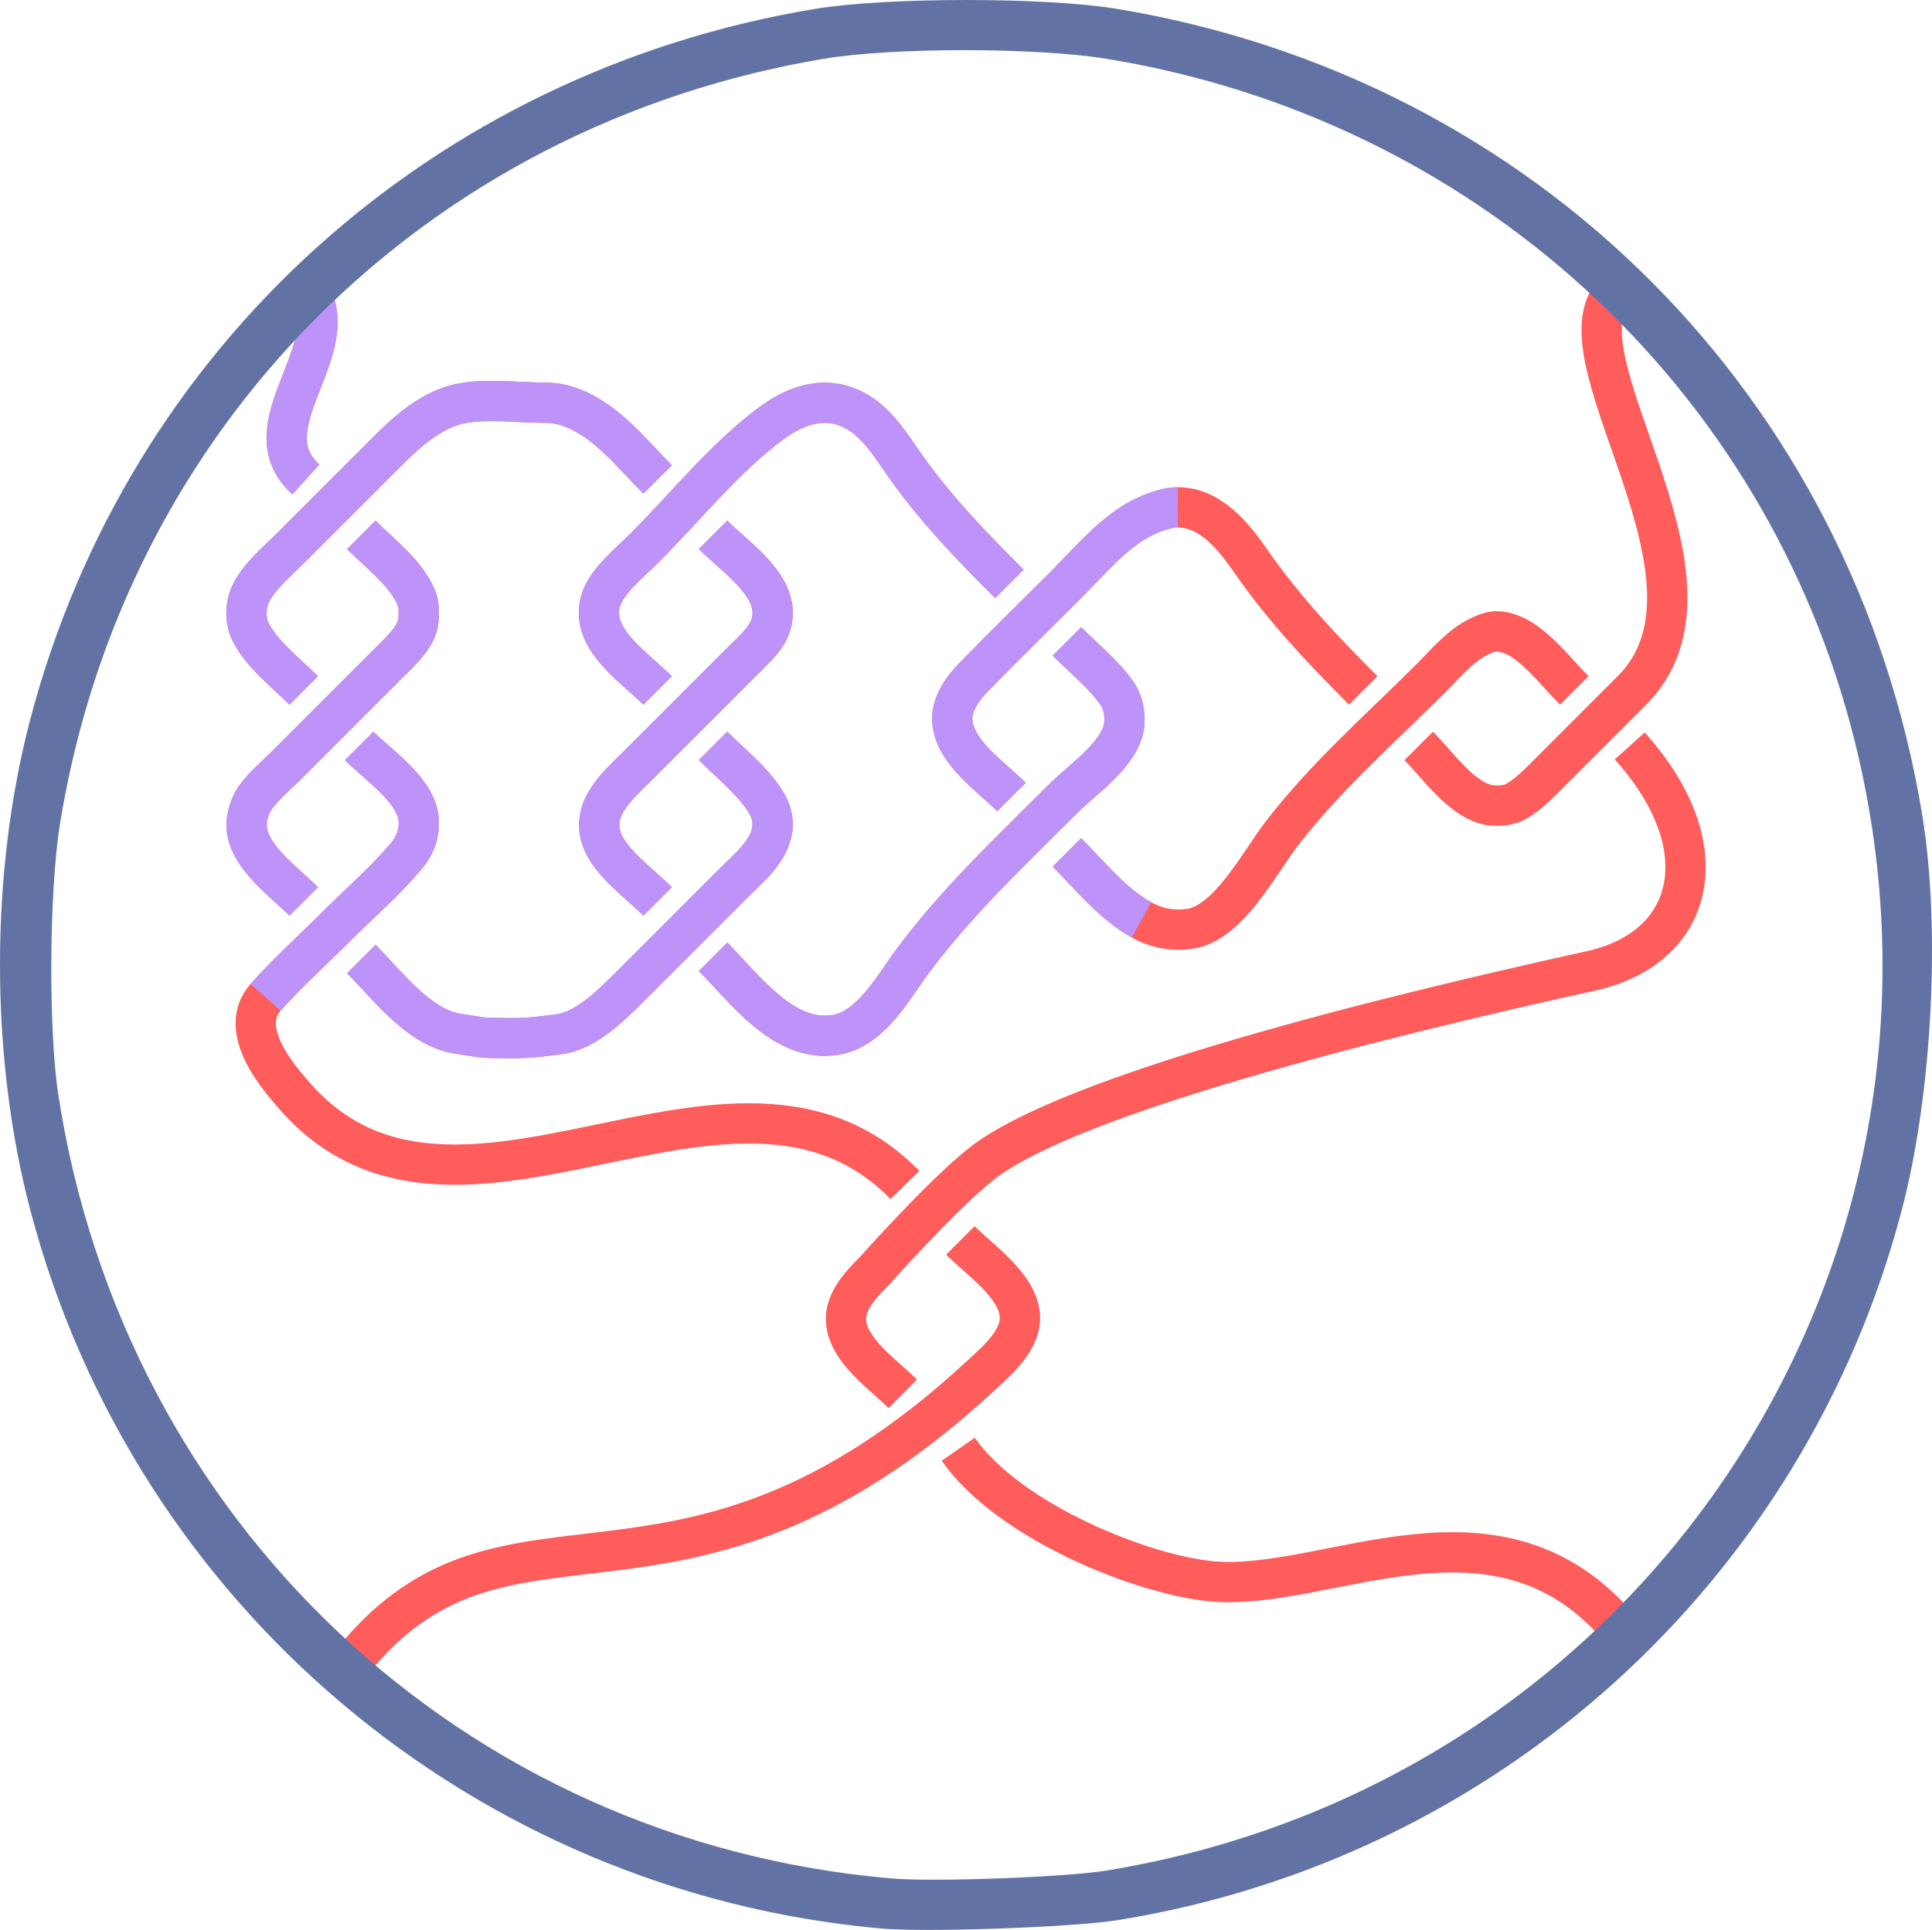 <!-- Created with Inkscape (http://www.inkscape.org/) -->
<svg xmlns:inkscape="http://www.inkscape.org/namespaces/inkscape" xmlns:sodipodi="http://sodipodi.sourceforge.net/DTD/sodipodi-0.dtd" xmlns="http://www.w3.org/2000/svg" xmlns:svg="http://www.w3.org/2000/svg" viewBox="0 0 190.451 190.287" version="1.1" id="svg21826" xml:space="preserve" inkscape:version="1.3 (0e150ed6c4, 2023-07-21)" sodipodi:docname="GenMont.svg">

    <sodipodi:namedview id="namedview21828" pagecolor="#ffffff" bordercolor="#666666" borderopacity="1.0" inkscape:showpageshadow="2" inkscape:pageopacity="0.0" inkscape:pagecheckerboard="0" inkscape:deskcolor="#d1d1d1" inkscape:document-units="mm" showgrid="false" inkscape:zoom="2.4482946" inkscape:cx="-68.210745" inkscape:cy="101.49922" inkscape:window-width="1920" inkscape:window-height="1120" inkscape:window-x="-11" inkscape:window-y="-11" inkscape:window-maximized="1" inkscape:current-layer="layer1"/>
    

    <defs id="defs21823"/>
 <g inkscape:label="Layer 1" inkscape:groupmode="layer" id="layer1" transform="translate(-111.223,101.648)">
 

        


        
        

        

    <path class="stroke-red" style="fill:none;stroke:#ff5555;stroke-width:3.971;stroke-dasharray:none;stroke-opacity:0.957" d="m 141.165,-33.565 c -1.708,-1.708 -4.058,-3.519 -5.191,-5.674 -0.34,-0.646 -0.477,-1.381 -0.456,-2.102 0.02,-0.665 0.173,-1.282 0.485,-1.891 0.821,-1.602 2.43,-2.942 3.691,-4.203 l 9.457,-9.457 c 2.055,-2.054 4.311,-4.168 7.145,-4.884 2.506,-0.633 5.946,-0.173 8.616,-0.16 1.007,0.005 1.782,0.145 2.732,0.51 3.427,1.316 5.868,4.517 8.406,7.055 m 0,20.805 c -2.085,-2.085 -5.888,-4.58 -5.788,-7.776 0.024,-0.755 0.253,-1.457 0.635,-2.102 0.936,-1.579 2.597,-2.909 3.891,-4.203 4.051,-4.051 7.978,-8.987 12.609,-12.365 1.546,-1.127 3.418,-1.96 5.254,-1.922 0.963,0.02 1.85,0.261 2.732,0.706 2.197,1.109 3.614,3.426 4.985,5.385 3.037,4.338 6.623,8.035 10.356,11.768 m -68.983,-28.762 c 3.47,5.907 -6.137,13.26 -0.367,18.465 m 69.56,31.312 c -2.096,-2.096 -5.668,-4.43 -5.84,-7.565 -0.083,-1.515 0.94,-3.052 2.06,-4.203 2.971,-3.05 6.023,-6.026 9.033,-9.036 2.163,-2.163 4.306,-4.748 6.935,-6.341 1.138,-0.689 2.9,-1.418 4.203,-1.418 m 0,0 c 3.186,0 5.467,2.811 7.15,5.237 3.284,4.734 7.069,8.755 11.133,12.819 m -98.771,-15.341 c 1.729,1.729 4.04,3.493 5.185,5.674 0.343,0.654 0.473,1.181 0.485,1.891 0.012,0.678 -0.05,1.287 -0.323,1.891 -0.542,1.196 -1.693,2.23 -2.615,3.152 l -10.297,10.297 c -1.034,1.034 -2.364,2.1 -3.104,3.362 -0.446,0.761 -0.707,1.865 -0.614,2.732 0.304,2.842 3.624,5.158 5.61,7.145 m 40.349,-36.146 c 2.012,2.012 5.777,4.525 5.872,7.565 0.021,0.671 -0.11,1.296 -0.408,1.891 -0.569,1.138 -1.632,2.052 -2.522,2.942 l -10.297,10.297 c -2.004,2.004 -4.728,4.26 -3.606,7.355 0.819,2.26 3.805,4.402 5.498,6.094 m 40.349,-4.833 c 2.265,2.265 4.523,5.104 7.355,6.659 1.53,0.84 3.129,1.122 4.833,0.862 m 0,0 c 3.748,-0.573 6.839,-6.59 9.013,-9.412 4.3,-5.584 9.758,-10.365 14.734,-15.341 1.393,-1.393 2.832,-3.143 4.623,-4.014 0.619,-0.301 1.21,-0.567 1.891,-0.549 0.771,0.021 1.633,0.357 2.312,0.779 1.962,1.219 3.623,3.414 5.254,5.045 m -50.016,-4.833 c 1.595,1.595 3.576,3.212 4.878,5.044 0.625,0.878 0.838,1.902 0.788,2.942 -0.144,2.964 -4.048,5.528 -6.086,7.565 -5.149,5.149 -10.441,10.116 -14.788,15.971 -1.967,2.649 -4.152,6.769 -7.698,7.292 -5.045,0.744 -8.797,-4.531 -11.979,-7.712 M 270.117,-72.579 c -5.345,6.886 12.852,28.389 1.859,39.126 l -8.084,8.084 c -0.962,0.961 -1.978,2.018 -3.152,2.704 -0.698,0.407 -1.511,0.484 -2.312,0.439 -2.867,-0.161 -5.401,-3.921 -7.355,-5.875 m -104.445,0 c 2.002,2.002 5.713,4.438 5.875,7.355 0.066,1.19 -0.303,2.382 -1.111,3.362 -2.098,2.546 -4.741,4.81 -7.076,7.145 -2.296,2.296 -4.754,4.508 -6.912,6.935 -2.939,3.306 1.64,8.278 2.612,9.426 m 0,0 c 16.058,18.97 43.494,-8.244 60.411,9.068 m -18.914,-43.291 c 1.66,1.66 3.72,3.294 5.022,5.254 0.518,0.78 0.869,1.588 0.851,2.522 -0.047,2.449 -2.354,4.257 -3.981,5.884 -3.432,3.432 -6.858,6.874 -10.297,10.297 -1.603,1.595 -3.705,3.635 -5.884,4.28 -0.859,0.254 -1.529,0.262 -2.312,0.371 -1.81,0.252 -3.452,0.229 -5.464,0.18 -0.641,-0.016 -1.067,-0.09 -1.681,-0.19 -0.502,-0.082 -0.94,-0.143 -1.471,-0.23 -3.835,-0.628 -6.855,-4.751 -9.457,-7.352 m 125.039,-21.015 c 9.002,10.018 6.41,19.93 -3.826,22.184 -20.804,4.581 -51.389,12.183 -60.06,19.006 -3.893,3.063 -10.508,10.508 -10.508,10.508 -1.353,1.353 -3.007,3.069 -2.86,5.044 0.215,2.898 3.651,5.204 5.592,7.145 m 5.674,-15.131 c 1.951,1.951 5.613,4.42 5.861,7.355 0.209,2.462 -2.287,4.541 -3.97,6.094 -30.012,27.709 -47.004,8.564 -62.45,28.887 M 205.681,41.248 c 4.954,7.094 18.039,12.357 24.941,13.017 11.518,1.102 28.269,-9.784 40.478,4.91" id="path177" sodipodi:nodetypes="csssccsssccsssssssccccssssccsccsssccssccsscssccsccsssssccsssssccccssccssssccccsssssssssccsscsccssccsc"/><path d="m 141.165,-33.565 c -1.708,-1.708 -4.058,-3.519 -5.191,-5.674 -0.34,-0.646 -0.477,-1.381 -0.456,-2.102 0.02,-0.665 0.173,-1.282 0.485,-1.891 0.821,-1.602 2.43,-2.942 3.691,-4.203 l 9.457,-9.457 c 2.055,-2.054 4.311,-4.168 7.145,-4.884 2.506,-0.633 5.946,-0.173 8.616,-0.16 1.007,0.005 1.782,0.145 2.732,0.51 3.427,1.316 5.868,4.517 8.406,7.055 m 0,20.805 c -2.085,-2.085 -5.888,-4.58 -5.788,-7.776 0.024,-0.755 0.253,-1.457 0.635,-2.102 0.936,-1.579 2.597,-2.909 3.891,-4.203 4.051,-4.051 7.978,-8.987 12.609,-12.365 1.546,-1.127 3.418,-1.96 5.254,-1.922 0.963,0.02 1.85,0.261 2.732,0.706 2.197,1.109 3.614,3.426 4.985,5.385 3.037,4.338 6.623,8.035 10.356,11.768 m -68.983,-28.762 c 3.47,5.907 -6.137,13.26 -0.367,18.465 m 69.56,31.312 c -2.096,-2.096 -5.668,-4.43 -5.84,-7.565 -0.083,-1.515 0.94,-3.052 2.06,-4.203 2.971,-3.05 6.023,-6.026 9.033,-9.036 2.163,-2.163 4.306,-4.748 6.935,-6.341 1.138,-0.689 2.9,-1.418 4.203,-1.418 m 0,0 m -80.488,2.715 c 1.729,1.729 4.04,3.493 5.185,5.674 0.343,0.654 0.473,1.181 0.485,1.891 0.012,0.678 -0.05,1.287 -0.323,1.891 -0.542,1.196 -1.693,2.23 -2.615,3.152 l -10.297,10.297 c -1.034,1.034 -2.364,2.1 -3.104,3.362 -0.446,0.761 -0.707,1.865 -0.614,2.732 0.304,2.842 3.624,5.158 5.61,7.145 m 40.349,-36.146 c 2.012,2.012 5.777,4.525 5.872,7.565 0.021,0.671 -0.11,1.296 -0.408,1.891 -0.569,1.138 -1.632,2.052 -2.522,2.942 l -10.297,10.297 c -2.004,2.004 -4.728,4.26 -3.606,7.355 0.819,2.26 3.805,4.402 5.498,6.094 m 40.349,-4.833 c 2.265,2.265 4.523,5.104 7.355,6.659 m -7.355,-27.464 c 1.595,1.595 3.576,3.212 4.878,5.044 0.625,0.878 0.838,1.902 0.788,2.942 -0.144,2.964 -4.048,5.528 -6.086,7.565 -5.149,5.149 -10.441,10.116 -14.788,15.971 -1.967,2.649 -4.152,6.769 -7.698,7.292 -5.045,0.744 -8.797,-4.531 -11.979,-7.712 m -34.885,-20.805 c 2.002,2.002 5.713,4.438 5.875,7.355 0.066,1.19 -0.303,2.382 -1.111,3.362 -2.098,2.546 -4.741,4.81 -7.076,7.145 -2.296,2.296 -4.754,4.508 -6.912,6.935 m 44.109,-24.798 c 1.66,1.66 3.72,3.294 5.022,5.254 0.518,0.78 0.869,1.588 0.851,2.522 -0.047,2.449 -2.354,4.257 -3.981,5.884 -3.432,3.432 -6.858,6.874 -10.297,10.297 -1.603,1.595 -3.705,3.635 -5.884,4.28 -0.859,0.254 -1.529,0.262 -2.312,0.371 -1.81,0.252 -3.452,0.229 -5.464,0.18 -0.641,-0.016 -1.067,-0.09 -1.681,-0.19 -0.502,-0.082 -0.94,-0.143 -1.471,-0.23 -3.835,-0.628 -6.855,-4.751 -9.457,-7.352" class="stroke-purple" style="fill:none;stroke:#bd93f9;stroke-width:3.971;stroke-dasharray:none;stroke-opacity:1" id="path1"/><path class="fill-highlight" style="display:inline;fill:#6272a4;fill-opacity:1;stroke:none;stroke-width:0.353;stroke-opacity:1" d="m 197.987,88.496 c -40.02,-3.626 -73.497,-31.903 -83.754,-70.747 -4.013,-15.198 -4.013,-33.368 0,-48.566 9.679,-36.655 39.637,-63.734 77.404,-69.965 6.992,-1.154 22.642,-1.154 29.633,0 41.257,6.807 72.624,38.175 79.432,79.432 1.85,11.211 0.998,27.642 -2.028,39.1 -9.657,36.57 -39.811,63.872 -77.228,69.921 -4.454,0.72 -18.982,1.232 -23.46,0.826 z m 22.401,-5.72 c 52.755,-8.696 86.477,-59.58 73.701,-111.214 -8.705,-35.184 -37.597,-61.553 -73.878,-67.425 -6.899,-1.117 -21.007,-1.118 -27.693,-0.002 -39.313,6.559 -69.068,36.348 -75.385,75.472 -1.068,6.615 -1.147,20.3 -0.155,26.737 6.488,42.08 39.945,73.561 82.067,77.22 4.23,0.367 17.254,-0.113 21.343,-0.787 z" id="path21850-8" inkscape:label="path21850"/></g>

</svg>
